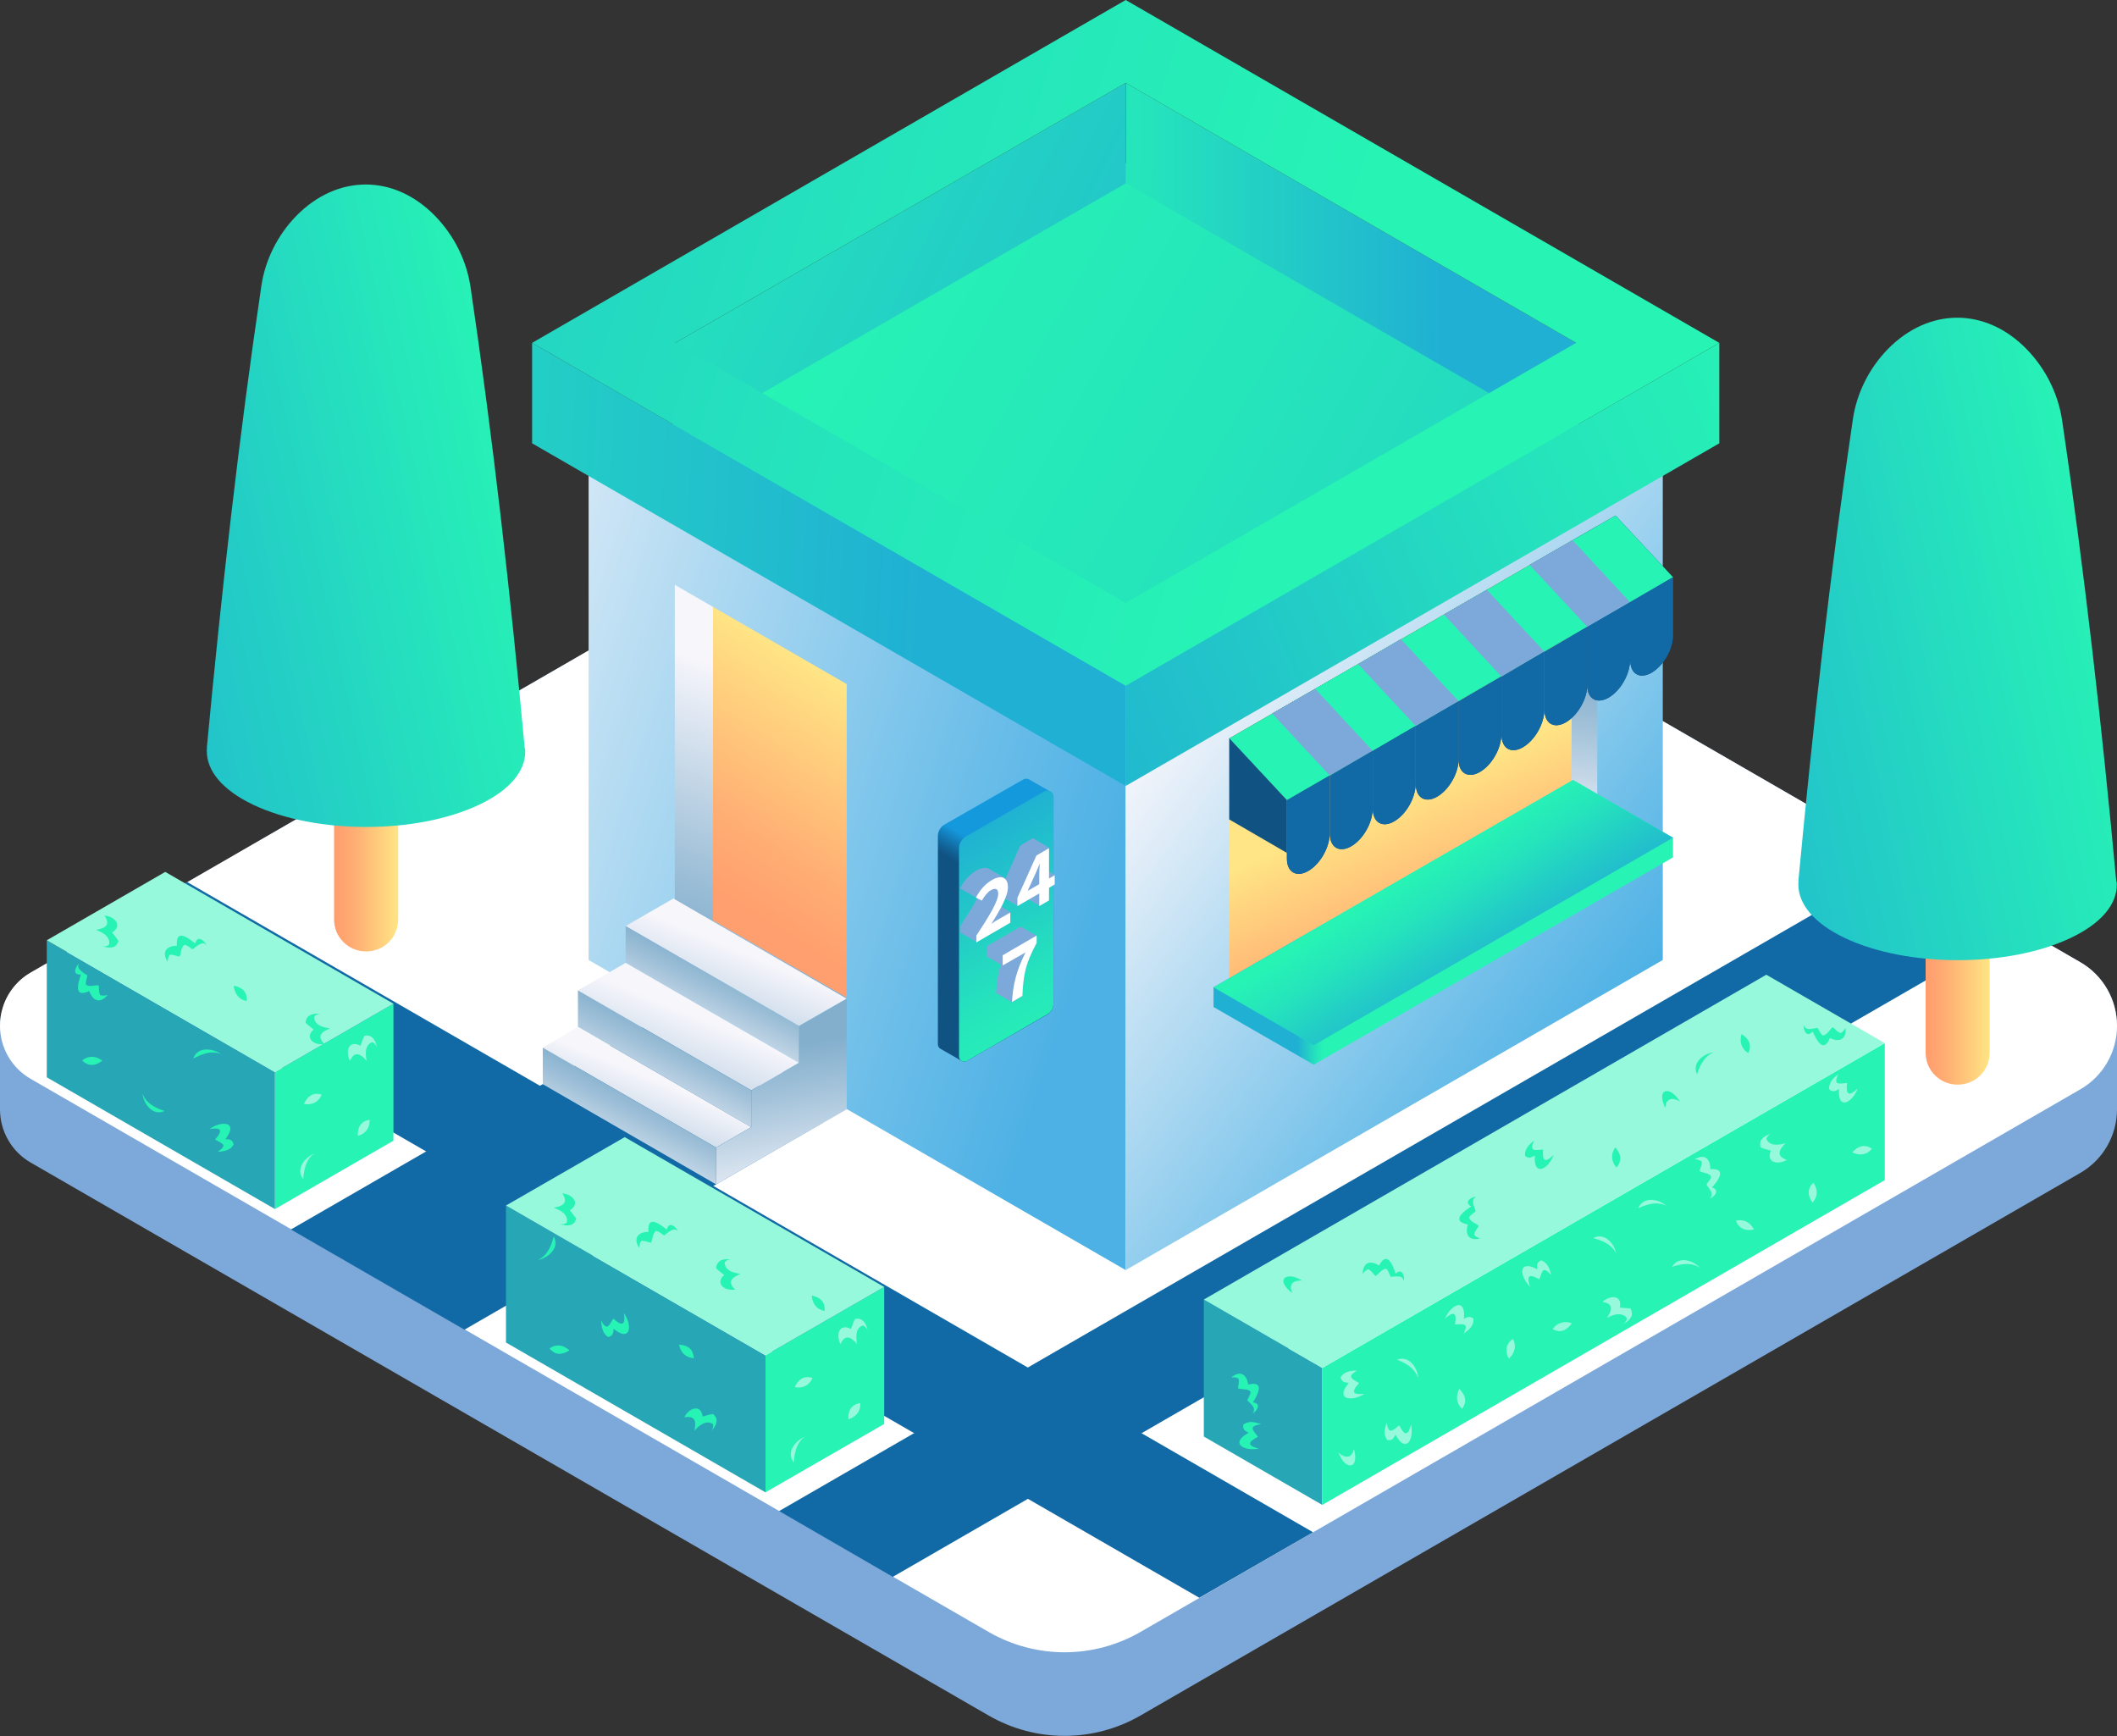 <svg width="200" height="164" viewBox="0 0 200 164" fill="none" xmlns="http://www.w3.org/2000/svg">
<rect x="0" y="0" width="200" height="164" fill="#333333" stroke="none"/>
<g clip-path="url(#clip0_1876_6850)">
<path d="M93.405 162.068C97.847 164.626 103.297 164.626 107.739 162.068L196.523 110.812C198.677 109.579 200 107.268 200 104.801V96.905C200 94.415 198.677 92.127 196.523 90.893L108.255 39.928C106.348 38.829 104.24 38.156 102.109 37.955C98.946 37.641 95.716 38.291 92.889 39.928L2.916 91.88C1.638 92.62 0.718 93.787 0.292 95.155C0.09 95.716 0 96.299 0 96.905V104.801C0 106.864 1.099 108.793 2.894 109.825L93.405 162.068Z" fill="#7DA9DA"/>
<path d="M196.523 90.893C198.677 92.127 200 94.437 200 96.905C200 99.395 198.677 101.683 196.523 102.916L107.739 154.173C103.297 156.73 97.847 156.73 93.405 154.173L2.916 101.929C1.099 100.897 0 98.968 0 96.905C0 96.299 0.09 95.716 0.269 95.155C0.695 93.787 1.638 92.598 2.894 91.88L92.889 39.928C97.645 37.192 103.499 37.192 108.255 39.928L196.523 90.893Z" fill="white"/>
<path d="M77.748 106.057L43.876 125.617L27.479 116.151L61.373 96.591L77.748 106.057Z" fill="#1169A6"/>
<path d="M55.607 44.706L106.348 74.002V119.986L55.607 90.691V44.706Z" fill="url(#paint0_linear_1876_6850)"/>
<path d="M106.348 74.002L157.088 44.706V90.691L106.348 119.986V74.002Z" fill="url(#paint1_linear_1876_6850)"/>
<path d="M55.608 44.706L106.349 15.41L157.089 44.706L106.349 74.001L55.608 44.706Z" fill="url(#paint2_linear_1876_6850)"/>
<path d="M148.901 32.392L106.349 7.829V17.318L148.901 41.88V32.392Z" fill="url(#paint3_linear_1876_6850)"/>
<path d="M106.349 7.829L63.796 32.392V41.88L106.349 17.318V7.829Z" fill="url(#paint4_linear_1876_6850)"/>
<path d="M50.27 32.392L106.348 64.76V74.249L50.27 41.88V32.392Z" fill="url(#paint5_linear_1876_6850)"/>
<path d="M106.349 64.76L162.428 32.392V41.88L106.349 74.249V64.76Z" fill="url(#paint6_linear_1876_6850)"/>
<path d="M106.348 0L50.27 32.391L106.348 64.782L162.427 32.391L106.348 0ZM63.796 32.391L106.348 7.829L148.901 32.391L106.348 56.954L63.796 32.391Z" fill="url(#paint7_linear_1876_6850)"/>
<path d="M150.897 49.663V76.02L148.475 74.607V51.076L150.897 49.663Z" fill="url(#paint8_linear_1876_6850)"/>
<path d="M150.897 76.021L116.128 96.074V93.27L148.474 74.607L150.897 76.021Z" fill="url(#paint9_linear_1876_6850)"/>
<path d="M148.474 51.077V74.608L116.128 93.271V69.74L148.474 51.077Z" fill="url(#paint10_linear_1876_6850)"/>
<path d="M79.991 94.235V95.11L63.751 85.734V55.249L67.362 57.335V86.945L79.991 94.235Z" fill="url(#paint11_linear_1876_6850)"/>
<path d="M79.991 64.625V94.235L67.362 86.945V57.335L79.991 64.625Z" fill="url(#paint12_linear_1876_6850)"/>
<path d="M114.647 95.132L124.114 100.583L158.053 81V79.138L148.609 73.688L114.647 93.27V95.132Z" fill="url(#paint13_linear_1876_6850)"/>
<path d="M158.053 79.138L124.114 98.744L114.647 93.27L148.609 73.688L158.053 79.138Z" fill="url(#paint14_linear_1876_6850)"/>
<path d="M89.255 77.882C88.851 78.107 88.605 78.533 88.605 79.004V98.654C88.605 98.833 88.694 98.99 88.851 99.08L90.848 100.224C91.005 100.314 91.184 100.314 91.341 100.224L98.923 95.85C99.08 95.76 99.192 95.648 99.304 95.513C99.439 95.312 99.529 95.065 99.529 94.818V75.28C99.529 75.078 99.416 74.876 99.237 74.787L97.241 73.643C97.061 73.531 96.837 73.531 96.657 73.643L89.255 77.882Z" fill="url(#paint15_linear_1876_6850)"/>
<path d="M91.342 100.225C91.185 100.314 91.005 100.314 90.848 100.225C90.691 100.135 90.602 99.978 90.602 99.799V80.148C90.602 79.677 90.848 79.273 91.252 79.027L98.654 74.765C98.834 74.653 99.058 74.653 99.238 74.765C99.417 74.877 99.529 75.056 99.529 75.258V94.796C99.529 95.222 99.305 95.626 98.924 95.828L91.342 100.225Z" fill="url(#paint16_linear_1876_6850)"/>
<path d="M189.345 88.336L84.342 148.968L73.598 142.755L178.6 82.144L189.345 88.336Z" fill="#1169A6"/>
<path d="M124.047 144.751L113.302 150.942L6.909 89.524L17.654 83.311L124.047 144.751Z" fill="#1169A6"/>
<path d="M79.991 94.347L75.483 96.927L59.107 87.483L63.616 84.881L79.991 94.347Z" fill="url(#paint17_linear_1876_6850)"/>
<path d="M75.483 96.927V100.404L59.107 90.96V87.483L75.483 96.927Z" fill="url(#paint18_linear_1876_6850)"/>
<path d="M75.482 100.404L70.974 103.006L54.599 93.562L59.107 90.96L75.482 100.404Z" fill="url(#paint19_linear_1876_6850)"/>
<path d="M70.974 103.005V106.482L54.599 97.016V93.561L70.974 103.005Z" fill="url(#paint20_linear_1876_6850)"/>
<path d="M70.973 106.483L67.653 108.412L51.278 98.968L54.598 97.017L70.973 106.483Z" fill="url(#paint21_linear_1876_6850)"/>
<path d="M67.653 108.411V111.888L51.278 102.422V98.968L67.653 108.411Z" fill="url(#paint22_linear_1876_6850)"/>
<path d="M79.991 94.347V104.8L67.653 111.888V108.411L70.973 106.482V103.005L75.482 100.403V96.926L79.991 94.347Z" fill="url(#paint23_linear_1876_6850)"/>
<path d="M113.729 122.769L124.922 129.229V142.172L113.729 135.712V122.769Z" fill="#27A7B5"/>
<path d="M119.157 134.545C118.753 134.411 118.327 134.276 117.923 134.366C117.766 134.411 117.587 134.478 117.452 134.59C117.452 134.702 117.452 134.77 117.452 134.859C117.497 135.106 117.677 135.218 117.968 135.353C117.273 135.734 117.049 136.071 117.093 136.34C117.183 136.789 118.058 137.013 118.91 136.856H118.933C118.417 136.721 118.148 136.587 118.103 136.407C118.058 136.228 118.327 136.003 118.843 135.734C118.641 135.443 118.394 135.196 118.35 134.994C118.305 134.837 118.417 134.702 118.798 134.613C118.955 134.568 119.045 134.568 119.157 134.545Z" fill="#27F3B5"/>
<path d="M118.327 133.559C118.641 133.357 118.956 132.931 118.799 132.684C118.731 132.594 118.597 132.504 118.372 132.482C118.619 132.078 119.09 131.271 118.866 130.912C118.754 130.732 118.484 130.665 117.924 130.799C117.879 130.53 117.812 130.306 117.699 130.127C117.453 129.745 117.049 129.633 116.533 129.97C116.466 130.014 116.398 130.059 116.331 130.127C116.578 130.104 116.78 130.104 117.004 130.239C117.094 130.598 116.982 130.822 116.959 131.158C117.363 131.293 117.834 131.158 118.148 131.472C118.126 131.809 117.946 131.988 117.834 132.28C117.991 132.459 118.238 132.661 118.395 132.886C118.484 133.088 118.529 133.312 118.327 133.559Z" fill="#27F3B5"/>
<path d="M124.922 142.171V129.228L178.062 98.542V111.485L124.922 142.171Z" fill="#27F3B5"/>
<path d="M173.688 101.458C173.351 101.705 173.015 102.019 172.88 102.4C172.813 102.557 172.791 102.737 172.813 102.916C172.903 102.983 172.97 103.028 173.037 103.051C173.262 103.14 173.464 103.051 173.733 102.871C173.688 103.656 173.845 104.038 174.092 104.127C174.518 104.284 175.191 103.679 175.482 102.871V102.849C175.101 103.208 174.832 103.365 174.653 103.297C174.473 103.23 174.428 102.894 174.495 102.31C174.159 102.333 173.8 102.4 173.621 102.333C173.464 102.266 173.419 102.109 173.553 101.75C173.576 101.637 173.621 101.548 173.688 101.458Z" fill="#97F9DB"/>
<path d="M133.985 130.193C133.962 129.924 133.895 129.61 133.76 129.341C133.446 128.668 132.818 128.152 131.988 128.444C132.751 128.758 133.514 129.161 133.873 129.947C133.917 130.036 133.94 130.104 133.985 130.193Z" fill="#97F9DB"/>
<path d="M131.023 134.343C130.888 134.747 130.754 135.173 130.844 135.577C130.888 135.734 130.956 135.913 131.068 136.048C131.18 136.048 131.247 136.048 131.337 136.048C131.584 136.003 131.696 135.823 131.83 135.532C132.212 136.227 132.548 136.451 132.817 136.407C133.266 136.317 133.49 135.442 133.311 134.59V134.567C133.176 135.083 133.042 135.352 132.862 135.397C132.683 135.442 132.459 135.173 132.189 134.657C131.92 134.859 131.651 135.105 131.449 135.15C131.292 135.195 131.158 135.083 131.068 134.702C131.045 134.567 131.045 134.477 131.023 134.343Z" fill="#97F9DB"/>
<path d="M157.403 113.885C157.179 113.705 156.909 113.548 156.64 113.459C155.922 113.234 155.115 113.324 154.778 114.132C155.541 113.795 156.349 113.526 157.156 113.795C157.223 113.818 157.313 113.863 157.403 113.885Z" fill="#97F9DB"/>
<path d="M152.692 118.439C152.648 118.17 152.535 117.878 152.378 117.632C151.975 117.003 151.302 116.555 150.517 116.959C151.324 117.183 152.109 117.497 152.58 118.215C152.603 118.282 152.648 118.349 152.692 118.439Z" fill="#97F9DB"/>
<path d="M163.998 115.321C164.088 115.546 164.2 115.725 164.335 115.86C164.671 116.196 165.142 116.263 165.703 116.151C165.613 115.972 165.501 115.837 165.389 115.703C165.052 115.344 164.559 115.187 163.998 115.321Z" fill="#97F9DB"/>
<path d="M128.22 129.475C127.793 129.475 127.345 129.519 127.008 129.744C126.874 129.834 126.739 129.968 126.649 130.125C126.672 130.215 126.717 130.305 126.762 130.372C126.896 130.574 127.098 130.619 127.435 130.641C126.919 131.247 126.829 131.65 126.986 131.875C127.233 132.256 128.13 132.166 128.87 131.695C128.87 131.695 128.893 131.695 128.893 131.673C128.354 131.74 128.063 131.695 127.95 131.561C127.838 131.404 127.995 131.09 128.399 130.663C128.107 130.484 127.793 130.327 127.681 130.148C127.592 130.013 127.636 129.856 127.973 129.632C128.04 129.564 128.13 129.519 128.22 129.475Z" fill="#97F9DB"/>
<path d="M146.546 120.457C146.456 120.053 146.322 119.627 146.03 119.336C145.918 119.223 145.761 119.111 145.582 119.066C145.492 119.111 145.425 119.156 145.357 119.223C145.178 119.403 145.178 119.605 145.245 119.919C144.55 119.537 144.146 119.537 143.944 119.739C143.63 120.053 143.899 120.906 144.527 121.534C144.527 121.534 144.527 121.534 144.55 121.556C144.37 121.04 144.348 120.749 144.46 120.614C144.595 120.48 144.931 120.569 145.425 120.861C145.559 120.547 145.626 120.188 145.761 120.053C145.873 119.941 146.053 119.941 146.322 120.233C146.412 120.3 146.479 120.367 146.546 120.457Z" fill="#97F9DB"/>
<path d="M176.851 108.524C176.649 108.39 176.447 108.3 176.268 108.277C175.797 108.21 175.393 108.434 174.989 108.861C175.169 108.95 175.326 108.995 175.505 109.04C176.021 109.13 176.492 108.95 176.851 108.524Z" fill="#97F9DB"/>
<path d="M138.134 133.086C138.268 132.885 138.358 132.683 138.403 132.503C138.493 132.032 138.268 131.628 137.865 131.202C137.775 131.382 137.708 131.539 137.685 131.718C137.573 132.212 137.708 132.705 138.134 133.086Z" fill="#97F9DB"/>
<path d="M167.318 107.11C167.094 107.2 166.982 107.357 166.869 107.581C167.049 108.008 167.43 108.142 167.834 108.142C168.126 108.142 168.417 108.075 168.686 108.008C168.35 108.322 168.126 108.636 168.126 108.927C168.126 109.174 168.305 109.398 168.798 109.578C168.529 109.735 168.215 109.825 167.946 109.825C167.52 109.825 167.183 109.623 167.183 109.196C167.183 109.062 167.228 108.882 167.296 108.703C166.982 108.591 166.645 108.546 166.331 108.389C166.286 108.277 166.286 108.165 166.286 108.075C166.286 107.559 166.78 107.267 167.318 107.11Z" fill="#97F9DB"/>
<path d="M146.681 125.572C146.905 125.684 147.107 125.729 147.286 125.752C147.757 125.774 148.139 125.505 148.498 125.012C148.318 124.944 148.139 124.899 147.959 124.899C147.466 124.899 146.995 125.101 146.681 125.572Z" fill="#97F9DB"/>
<path d="M138.268 125.998C138.605 125.751 138.964 125.482 139.121 125.101C139.188 124.944 139.21 124.764 139.21 124.585C139.143 124.517 139.053 124.473 138.986 124.45C138.762 124.36 138.56 124.428 138.291 124.607C138.38 123.822 138.223 123.441 137.977 123.329C137.55 123.149 136.877 123.732 136.519 124.54V124.562C136.922 124.203 137.192 124.069 137.349 124.136C137.528 124.203 137.55 124.54 137.461 125.123C137.797 125.123 138.156 125.056 138.336 125.145C138.493 125.213 138.537 125.37 138.38 125.729C138.38 125.796 138.336 125.886 138.268 125.998Z" fill="#97F9DB"/>
<path d="M126.425 137.214C126.515 137.394 126.627 137.618 126.739 137.82C126.986 138.224 127.434 138.583 127.771 138.381C128.152 138.157 128.04 137.237 127.905 136.9C127.838 137.237 127.703 137.439 127.524 137.551C127.232 137.708 126.829 137.573 126.425 137.214Z" fill="#97F9DB"/>
<path d="M160.611 119.763C160.409 119.561 160.162 119.381 159.893 119.247C159.22 118.933 158.412 118.933 157.964 119.673C158.771 119.426 159.601 119.247 160.364 119.628C160.454 119.673 160.543 119.718 160.611 119.763Z" fill="#97F9DB"/>
<path d="M142.934 126.491C142.732 126.626 142.575 126.783 142.485 126.94C142.239 127.344 142.284 127.815 142.53 128.353C142.687 128.218 142.799 128.084 142.889 127.949C143.158 127.501 143.203 126.985 142.934 126.491Z" fill="#97F9DB"/>
<path d="M153.366 125.079C153.567 124.944 153.657 124.765 153.702 124.541C153.433 124.159 153.029 124.114 152.625 124.182C152.356 124.249 152.065 124.361 151.818 124.496C152.065 124.114 152.244 123.755 152.177 123.486C152.132 123.24 151.885 123.06 151.392 122.993C151.616 122.768 151.908 122.634 152.177 122.567C152.58 122.477 152.962 122.611 153.052 123.015C153.074 123.15 153.074 123.329 153.029 123.531C153.366 123.576 153.702 123.554 154.039 123.621C154.106 123.733 154.128 123.823 154.151 123.913C154.285 124.406 153.882 124.787 153.366 125.079Z" fill="#97F9DB"/>
<path d="M171.311 111.731C171.131 111.911 171.019 112.068 170.952 112.247C170.772 112.696 170.907 113.145 171.243 113.616C171.356 113.459 171.468 113.302 171.535 113.145C171.715 112.696 171.647 112.18 171.311 111.731Z" fill="#97F9DB"/>
<path d="M161.508 113.235C161.867 113.1 162.226 112.741 162.114 112.45C162.069 112.338 161.957 112.248 161.732 112.181C162.046 111.822 162.652 111.126 162.473 110.723C162.383 110.521 162.136 110.408 161.575 110.453C161.575 110.184 161.553 109.937 161.463 109.758C161.284 109.332 160.902 109.152 160.342 109.399C160.274 109.421 160.184 109.466 160.117 109.511C160.364 109.534 160.566 109.579 160.768 109.736C160.79 110.094 160.633 110.319 160.566 110.633C160.947 110.835 161.418 110.79 161.665 111.149C161.598 111.485 161.373 111.62 161.216 111.911C161.351 112.113 161.553 112.36 161.665 112.607C161.732 112.809 161.732 113.033 161.508 113.235Z" fill="#97F9DB"/>
<path d="M178.062 98.542L124.922 129.229L113.729 122.768L166.869 92.082L178.062 98.542Z" fill="#97F9DB"/>
<path d="M139.48 113.033C139.099 113.078 138.65 113.325 138.673 113.616C138.695 113.729 138.785 113.863 138.987 113.975C138.583 114.245 137.82 114.76 137.865 115.187C137.888 115.389 138.112 115.568 138.673 115.68C138.583 115.949 138.561 116.174 138.583 116.398C138.628 116.847 138.964 117.116 139.57 117.048C139.66 117.048 139.727 117.026 139.817 117.004C139.592 116.914 139.391 116.824 139.256 116.622C139.346 116.263 139.548 116.106 139.705 115.815C139.391 115.523 138.919 115.433 138.785 115.03C138.942 114.738 139.189 114.648 139.413 114.424C139.346 114.2 139.211 113.908 139.166 113.639C139.144 113.392 139.211 113.168 139.48 113.033Z" fill="#27F3B5"/>
<path d="M144.954 107.739C144.617 107.986 144.281 108.3 144.146 108.681C144.079 108.838 144.056 109.018 144.079 109.197C144.168 109.265 144.236 109.309 144.303 109.332C144.527 109.422 144.729 109.332 144.998 109.152C144.954 109.938 145.111 110.319 145.38 110.409C145.806 110.566 146.456 109.96 146.771 109.13V109.108C146.389 109.489 146.12 109.624 145.963 109.579C145.784 109.511 145.739 109.175 145.784 108.592C145.447 108.614 145.088 108.681 144.909 108.614C144.752 108.547 144.684 108.39 144.819 108.031C144.864 107.919 144.886 107.829 144.954 107.739Z" fill="#27F3B5"/>
<path d="M165.164 99.485C165.276 99.261 165.321 99.059 165.321 98.857C165.321 98.386 165.03 98.004 164.536 97.69C164.469 97.87 164.446 98.049 164.446 98.229C164.446 98.745 164.693 99.193 165.164 99.485Z" fill="#27F3B5"/>
<path d="M152.714 110.296C152.871 110.117 152.984 109.915 153.028 109.736C153.163 109.287 152.983 108.838 152.602 108.39C152.49 108.547 152.423 108.704 152.355 108.883C152.221 109.377 152.333 109.87 152.714 110.296Z" fill="#27F3B5"/>
<path d="M132.638 121.041C132.683 120.66 132.571 120.166 132.28 120.122C132.167 120.099 132.01 120.166 131.853 120.323C131.696 119.875 131.405 119 130.979 118.933C130.777 118.91 130.53 119.067 130.283 119.561C130.059 119.404 129.835 119.314 129.633 119.292C129.184 119.224 128.848 119.471 128.758 120.077C128.735 120.166 128.735 120.234 128.735 120.346C128.892 120.144 129.027 119.987 129.274 119.897C129.588 120.077 129.7 120.301 129.947 120.548C130.306 120.323 130.507 119.897 130.956 119.852C131.203 120.077 131.225 120.346 131.382 120.615C131.629 120.615 131.943 120.548 132.19 120.593C132.392 120.615 132.571 120.727 132.638 121.041Z" fill="#27F3B5"/>
<path d="M170.391 96.815C170.368 97.197 170.548 97.69 170.839 97.69C170.951 97.69 171.086 97.623 171.243 97.444C171.445 97.87 171.826 98.722 172.252 98.745C172.454 98.745 172.679 98.565 172.88 98.049C173.127 98.184 173.352 98.251 173.553 98.251C174.002 98.273 174.339 98.004 174.361 97.376C174.361 97.287 174.361 97.197 174.361 97.107C174.226 97.331 174.114 97.488 173.89 97.6C173.553 97.466 173.419 97.242 173.15 97.04C172.813 97.287 172.656 97.758 172.208 97.825C171.938 97.623 171.893 97.376 171.714 97.107C171.467 97.129 171.176 97.219 170.906 97.219C170.682 97.197 170.48 97.107 170.391 96.815Z" fill="#27F3B5"/>
<path d="M161.934 99.395C161.665 99.44 161.373 99.53 161.104 99.665C160.454 100.024 159.96 100.674 160.319 101.482C160.588 100.697 160.947 99.911 161.687 99.508C161.755 99.463 161.844 99.418 161.934 99.395Z" fill="#27F3B5"/>
<path d="M123.038 120.974C122.858 120.884 122.634 120.772 122.41 120.682C121.961 120.525 121.4 120.525 121.266 120.884C121.109 121.31 121.782 121.961 122.096 122.14C121.939 121.826 121.916 121.579 121.983 121.4C122.096 121.086 122.499 120.951 123.038 120.974Z" fill="#27F3B5"/>
<path d="M158.726 104.061C158.591 103.904 158.457 103.702 158.3 103.523C157.963 103.164 157.47 102.917 157.178 103.186C156.842 103.478 157.156 104.375 157.335 104.667C157.335 104.33 157.425 104.106 157.582 103.971C157.829 103.725 158.255 103.792 158.726 104.061Z" fill="#27F3B5"/>
<path d="M83.535 121.579L72.319 128.039V140.982L83.535 134.522V121.579Z" fill="#27F3B5"/>
<path d="M81.964 125.684C81.874 125.459 81.74 125.325 81.538 125.213C81.089 125.347 80.932 125.728 80.91 126.132C80.887 126.424 80.932 126.715 80.977 126.985C80.686 126.626 80.394 126.379 80.102 126.357C79.856 126.334 79.609 126.514 79.407 126.985C79.25 126.715 79.205 126.401 79.205 126.11C79.228 125.684 79.474 125.347 79.9 125.392C80.035 125.392 80.192 125.459 80.394 125.549C80.528 125.235 80.596 124.921 80.775 124.607C80.887 124.584 81 124.562 81.089 124.584C81.605 124.629 81.852 125.123 81.964 125.684Z" fill="#97F9DB"/>
<path d="M76.76 130.17C76.514 130.103 76.312 130.081 76.132 130.103C75.661 130.17 75.347 130.507 75.078 131.045C75.258 131.068 75.46 131.09 75.617 131.068C76.132 131 76.536 130.709 76.76 130.17Z" fill="#97F9DB"/>
<path d="M81.269 132.548C81.023 132.593 80.821 132.66 80.664 132.772C80.26 133.041 80.125 133.49 80.148 134.073C80.327 134.028 80.507 133.939 80.641 133.849C81.068 133.58 81.314 133.109 81.269 132.548Z" fill="#97F9DB"/>
<path d="M76.043 135.733C75.773 135.846 75.527 136.003 75.302 136.204C74.764 136.72 74.45 137.461 74.988 138.156C75.056 137.326 75.213 136.474 75.818 135.89C75.908 135.846 75.975 135.801 76.043 135.733Z" fill="#97F9DB"/>
<path d="M72.32 140.982V128.039L47.802 113.885V126.828L72.32 140.982Z" fill="#27A7B5"/>
<path d="M50.852 119.022C51.122 118.977 51.413 118.842 51.66 118.685C52.288 118.281 52.737 117.586 52.311 116.823C52.086 117.631 51.795 118.438 51.077 118.887C51.01 118.932 50.92 118.977 50.852 119.022Z" fill="#27F3B5"/>
<path d="M65.545 128.308C65.523 128.061 65.478 127.859 65.388 127.68C65.164 127.254 64.737 127.074 64.154 127.029C64.199 127.209 64.244 127.388 64.334 127.545C64.558 127.994 64.984 128.263 65.545 128.308Z" fill="#27F3B5"/>
<path d="M67.228 135.172C67.363 134.97 67.385 134.768 67.363 134.544C66.981 134.275 66.6 134.365 66.241 134.589C65.994 134.746 65.792 134.948 65.591 135.172C65.703 134.723 65.725 134.342 65.568 134.095C65.433 133.894 65.142 133.804 64.648 133.894C64.783 133.602 64.985 133.378 65.232 133.221C65.591 132.996 65.994 132.974 66.219 133.333C66.286 133.445 66.353 133.602 66.376 133.826C66.712 133.736 67.004 133.624 67.363 133.579C67.452 133.647 67.52 133.736 67.587 133.826C67.856 134.23 67.609 134.723 67.228 135.172Z" fill="#27F3B5"/>
<path d="M51.907 127.388C52.064 127.568 52.244 127.702 52.401 127.792C52.827 127.994 53.298 127.882 53.791 127.568C53.657 127.433 53.5 127.343 53.343 127.254C52.894 127.029 52.378 127.052 51.907 127.388Z" fill="#27F3B5"/>
<path d="M56.797 124.741C56.819 125.168 56.864 125.616 57.089 125.953C57.178 126.087 57.313 126.222 57.47 126.312C57.56 126.289 57.649 126.244 57.717 126.199C57.919 126.065 57.963 125.84 57.963 125.526C58.569 126.02 58.973 126.11 59.197 125.953C59.578 125.706 59.466 124.809 58.973 124.091C58.973 124.091 58.973 124.068 58.95 124.068C59.018 124.607 58.995 124.898 58.838 125.01C58.681 125.123 58.367 124.966 57.941 124.562C57.761 124.853 57.604 125.168 57.447 125.28C57.313 125.369 57.156 125.325 56.931 125.01C56.909 124.921 56.864 124.831 56.797 124.741Z" fill="#27F3B5"/>
<path d="M47.802 113.885L72.32 128.039L83.535 121.579L59.018 107.425L47.802 113.885Z" fill="#97F9DB"/>
<path d="M77.905 123.845C77.927 123.598 77.882 123.396 77.837 123.217C77.68 122.768 77.277 122.521 76.693 122.387C76.693 122.589 76.738 122.768 76.805 122.925C76.963 123.396 77.321 123.733 77.905 123.845Z" fill="#27F3B5"/>
<path d="M64.064 116.33C63.907 115.994 63.526 115.635 63.257 115.747C63.145 115.792 63.055 115.927 62.988 116.151C62.606 115.859 61.889 115.276 61.507 115.456C61.328 115.545 61.216 115.814 61.261 116.375C60.991 116.375 60.745 116.42 60.565 116.51C60.161 116.689 59.982 117.093 60.251 117.654C60.296 117.721 60.318 117.811 60.386 117.878C60.408 117.631 60.431 117.429 60.587 117.228C60.946 117.205 61.171 117.34 61.507 117.407C61.687 117.026 61.619 116.555 61.978 116.285C62.315 116.353 62.472 116.555 62.741 116.712C62.943 116.577 63.167 116.353 63.414 116.241C63.638 116.106 63.862 116.106 64.064 116.33Z" fill="#27F3B5"/>
<path d="M52.916 115.635C53.141 115.68 53.342 115.635 53.544 115.5C53.656 115.052 53.41 114.715 53.073 114.468C52.849 114.311 52.557 114.177 52.31 114.087C52.759 114.02 53.141 113.885 53.297 113.661C53.432 113.459 53.41 113.167 53.118 112.741C53.432 112.764 53.724 112.853 53.948 113.033C54.285 113.28 54.464 113.638 54.217 113.997C54.127 114.11 54.015 114.222 53.836 114.334C54.038 114.603 54.262 114.85 54.442 115.141C54.397 115.254 54.352 115.343 54.307 115.433C54.015 115.859 53.455 115.814 52.916 115.635Z" fill="#27F3B5"/>
<path d="M69.044 118.977C68.797 118.977 68.618 119.067 68.461 119.246C68.461 119.717 68.752 119.986 69.134 120.143C69.403 120.255 69.695 120.3 69.964 120.345C69.538 120.525 69.201 120.704 69.089 120.973C68.999 121.198 69.089 121.489 69.448 121.826C69.134 121.87 68.82 121.848 68.573 121.736C68.192 121.579 67.945 121.242 68.102 120.861C68.147 120.726 68.259 120.592 68.416 120.457C68.169 120.233 67.878 120.053 67.653 119.807C67.653 119.695 67.698 119.582 67.721 119.493C67.922 118.977 68.483 118.91 69.044 118.977Z" fill="#27F3B5"/>
<path d="M37.169 94.818L25.976 101.279V114.222L37.169 107.761V94.818Z" fill="#27F3B5"/>
<path d="M35.62 98.923C35.531 98.699 35.396 98.564 35.194 98.452C34.746 98.586 34.589 98.968 34.566 99.371C34.544 99.663 34.589 99.955 34.633 100.224C34.342 99.865 34.05 99.618 33.759 99.596C33.512 99.573 33.265 99.753 33.063 100.224C32.906 99.955 32.861 99.641 32.861 99.349C32.884 98.923 33.13 98.586 33.557 98.631C33.691 98.631 33.848 98.699 34.05 98.788C34.185 98.474 34.252 98.16 34.431 97.846C34.544 97.824 34.656 97.801 34.746 97.824C35.239 97.869 35.486 98.362 35.62 98.923Z" fill="#97F9DB"/>
<path d="M30.394 103.41C30.148 103.342 29.946 103.32 29.766 103.342C29.295 103.41 28.981 103.746 28.712 104.284C28.891 104.307 29.093 104.329 29.25 104.307C29.766 104.24 30.17 103.948 30.394 103.41Z" fill="#97F9DB"/>
<path d="M34.926 105.787C34.679 105.832 34.477 105.899 34.32 106.011C33.916 106.281 33.782 106.729 33.804 107.312C33.984 107.268 34.163 107.178 34.298 107.088C34.724 106.797 34.948 106.348 34.926 105.787Z" fill="#97F9DB"/>
<path d="M29.699 108.973C29.43 109.085 29.183 109.242 28.959 109.444C28.42 109.96 28.106 110.7 28.645 111.395C28.712 110.565 28.869 109.713 29.475 109.13C29.564 109.085 29.632 109.04 29.699 108.973Z" fill="#97F9DB"/>
<path d="M25.976 114.222V101.279L4.419 88.829V101.772L25.976 114.222Z" fill="#27A7B5"/>
<path d="M7.47 91.005C7.201 91.274 6.977 91.745 7.178 91.947C7.268 92.037 7.403 92.082 7.649 92.059C7.492 92.508 7.201 93.383 7.492 93.697C7.627 93.854 7.919 93.854 8.435 93.629C8.524 93.899 8.659 94.1 8.793 94.257C9.108 94.594 9.534 94.616 9.982 94.19C10.05 94.123 10.095 94.078 10.162 93.988C9.915 94.056 9.713 94.1 9.466 94.011C9.309 93.674 9.377 93.427 9.332 93.091C8.906 93.046 8.479 93.27 8.121 93.024C8.076 92.687 8.21 92.485 8.255 92.149C8.053 92.014 7.784 91.857 7.605 91.678C7.403 91.476 7.313 91.274 7.47 91.005Z" fill="#27F3B5"/>
<path d="M13.459 103.342C13.504 103.611 13.594 103.903 13.728 104.172C14.087 104.822 14.738 105.316 15.545 104.957C14.76 104.688 13.975 104.329 13.571 103.566C13.549 103.499 13.504 103.432 13.459 103.342Z" fill="#27F3B5"/>
<path d="M20.548 108.815C20.974 108.793 21.423 108.725 21.737 108.501C21.871 108.411 21.983 108.277 22.073 108.097C22.051 108.008 22.006 107.918 21.961 107.851C21.826 107.649 21.602 107.604 21.288 107.626C21.759 106.998 21.849 106.594 21.692 106.37C21.423 106.011 20.548 106.123 19.83 106.639C19.83 106.639 19.808 106.639 19.808 106.662C20.346 106.572 20.638 106.594 20.75 106.729C20.862 106.886 20.727 107.2 20.323 107.649C20.615 107.828 20.952 107.963 21.064 108.12C21.154 108.254 21.109 108.411 20.795 108.636C20.727 108.703 20.66 108.748 20.548 108.815Z" fill="#27F3B5"/>
<path d="M7.762 100.18C7.941 100.359 8.121 100.471 8.3 100.538C8.749 100.695 9.197 100.561 9.668 100.202C9.511 100.09 9.354 100 9.197 99.933C8.704 99.753 8.21 99.821 7.762 100.18Z" fill="#27F3B5"/>
<path d="M20.884 99.574C20.66 99.417 20.368 99.283 20.077 99.215C19.359 99.036 18.551 99.17 18.26 100C19 99.619 19.785 99.283 20.615 99.484C20.727 99.529 20.817 99.552 20.884 99.574Z" fill="#27F3B5"/>
<path d="M4.419 88.829L25.976 101.279L37.169 94.819L15.612 82.369L4.419 88.829Z" fill="#97F9DB"/>
<path d="M23.307 94.571C23.329 94.325 23.285 94.123 23.24 93.943C23.083 93.495 22.679 93.248 22.096 93.113C22.096 93.315 22.141 93.495 22.208 93.652C22.387 94.123 22.746 94.459 23.307 94.571Z" fill="#27F3B5"/>
<path d="M19.516 89.3C19.359 88.964 18.977 88.605 18.708 88.717C18.596 88.762 18.506 88.896 18.439 89.121C18.058 88.829 17.34 88.246 16.958 88.425C16.779 88.515 16.667 88.784 16.712 89.345C16.442 89.345 16.196 89.39 16.016 89.48C15.613 89.659 15.433 90.063 15.702 90.624C15.747 90.691 15.77 90.781 15.837 90.848C15.859 90.601 15.882 90.399 16.039 90.197C16.398 90.175 16.622 90.309 16.958 90.377C17.138 89.995 17.07 89.524 17.429 89.255C17.766 89.323 17.923 89.524 18.192 89.681C18.394 89.547 18.618 89.323 18.865 89.21C19.089 89.076 19.314 89.053 19.516 89.3Z" fill="#27F3B5"/>
<path d="M9.668 89.39C9.892 89.435 10.094 89.39 10.296 89.255C10.408 88.807 10.162 88.47 9.825 88.223C9.601 88.066 9.309 87.932 9.062 87.842C9.511 87.775 9.892 87.64 10.05 87.416C10.184 87.214 10.162 86.922 9.87 86.496C10.184 86.519 10.476 86.608 10.7 86.788C11.037 87.034 11.216 87.393 10.969 87.752C10.88 87.864 10.767 87.977 10.588 88.089C10.79 88.358 11.014 88.605 11.194 88.896C11.149 89.008 11.104 89.098 11.059 89.188C10.79 89.614 10.229 89.569 9.668 89.39Z" fill="#27F3B5"/>
<path d="M30.26 95.782C30.013 95.782 29.834 95.872 29.677 96.052C29.677 96.523 29.968 96.792 30.35 96.949C30.619 97.061 30.91 97.106 31.18 97.151C30.753 97.33 30.417 97.51 30.305 97.779C30.215 98.003 30.305 98.295 30.664 98.631C30.35 98.676 30.036 98.654 29.789 98.541C29.407 98.384 29.161 98.048 29.318 97.667C29.363 97.532 29.475 97.397 29.632 97.263C29.385 97.038 29.093 96.859 28.869 96.612C28.869 96.5 28.914 96.388 28.936 96.298C29.138 95.805 29.699 95.715 30.26 95.782Z" fill="#27F3B5"/>
<path d="M116.128 69.763L121.579 75.595L158.053 54.531L152.624 48.699L116.128 69.763Z" fill="#105383"/>
<path d="M129.676 70.929L133.737 68.573L128.308 62.741L124.248 65.074L129.676 70.929Z" fill="#105383"/>
<path d="M125.617 73.262L129.677 70.929L124.249 65.074L120.188 67.407L125.617 73.262Z" fill="#105383"/>
<path d="M133.737 68.573L137.797 66.24L132.346 60.386L128.309 62.741L133.737 68.573Z" fill="#105383"/>
<path d="M141.835 63.908L145.895 61.553L140.466 55.721L136.406 58.054L141.835 63.908Z" fill="#105383"/>
<path d="M149.955 59.22L153.992 56.887L148.564 51.032L144.504 53.365L149.955 59.22Z" fill="#105383"/>
<path d="M125.617 73.262V78.757C125.617 80.058 124.72 81.629 123.598 82.279C122.476 82.93 121.579 82.391 121.579 81.113V75.595L125.617 73.262Z" fill="#105383"/>
<path d="M129.676 70.929V76.424C129.676 77.725 128.779 79.296 127.658 79.946C126.536 80.597 125.639 80.058 125.639 78.78V73.284L129.676 70.929Z" fill="#105383"/>
<path d="M133.737 68.573V74.069C133.737 75.37 132.84 76.94 131.718 77.591C130.596 78.241 129.699 77.703 129.699 76.424V70.929L133.737 68.573Z" fill="#105383"/>
<path d="M137.796 66.241V71.737C137.796 73.038 136.899 74.608 135.778 75.259C134.656 75.909 133.759 75.371 133.759 74.092V68.597L137.796 66.241Z" fill="#105383"/>
<path d="M141.835 63.908V69.404C141.835 70.705 140.937 72.275 139.816 72.926C138.694 73.576 137.797 73.038 137.797 71.759V66.263L141.835 63.908Z" fill="#105383"/>
<path d="M145.895 61.553V67.071C145.895 68.372 144.998 69.942 143.876 70.593C142.755 71.243 141.857 70.705 141.857 69.426V63.931L145.895 61.553Z" fill="#105383"/>
<path d="M149.955 59.22V64.716C149.955 66.016 149.057 67.587 147.936 68.237C146.814 68.888 145.917 68.349 145.917 67.071V61.575L149.955 59.22Z" fill="#105383"/>
<path d="M153.993 56.887V62.383C153.993 63.684 153.096 65.254 151.974 65.904C150.852 66.555 149.955 66.016 149.955 64.738V59.22L153.993 56.887Z" fill="#105383"/>
<path d="M158.052 54.531V60.027C158.052 61.328 157.155 62.898 156.033 63.549C154.912 64.199 154.015 63.661 154.015 62.382V56.887L158.052 54.531Z" fill="#105383"/>
<path d="M116.128 69.763L121.579 75.595L158.053 54.531L152.624 48.699L116.128 69.763Z" fill="#27F3B5"/>
<path d="M129.676 70.929L133.737 68.573L128.308 62.741L124.248 65.074L129.676 70.929Z" fill="#27F3B5"/>
<path d="M125.617 73.262L129.677 70.929L124.249 65.074L120.188 67.407L125.617 73.262Z" fill="#7DA9DA"/>
<path d="M133.737 68.573L137.797 66.24L132.346 60.386L128.309 62.741L133.737 68.573Z" fill="#7DA9DA"/>
<path d="M141.835 63.908L145.895 61.553L140.466 55.721L136.406 58.054L141.835 63.908Z" fill="#7DA9DA"/>
<path d="M149.955 59.22L153.992 56.887L148.564 51.032L144.504 53.365L149.955 59.22Z" fill="#7DA9DA"/>
<path d="M125.617 73.262V78.757C125.617 80.058 124.72 81.629 123.598 82.279C122.476 82.93 121.579 82.391 121.579 81.113V75.595L125.617 73.262Z" fill="#1169A6"/>
<path d="M129.676 70.929V76.424C129.676 77.725 128.779 79.296 127.658 79.946C126.536 80.597 125.639 80.058 125.639 78.78V73.284L129.676 70.929Z" fill="#1169A6"/>
<path d="M133.737 68.573V74.069C133.737 75.37 132.84 76.94 131.718 77.591C130.596 78.241 129.699 77.703 129.699 76.424V70.929L133.737 68.573Z" fill="#1169A6"/>
<path d="M137.796 66.241V71.737C137.796 73.038 136.899 74.608 135.778 75.259C134.656 75.909 133.759 75.371 133.759 74.092V68.597L137.796 66.241Z" fill="#1169A6"/>
<path d="M141.835 63.908V69.404C141.835 70.705 140.937 72.275 139.816 72.926C138.694 73.576 137.797 73.038 137.797 71.759V66.263L141.835 63.908Z" fill="#1169A6"/>
<path d="M145.895 61.553V67.071C145.895 68.372 144.998 69.942 143.876 70.593C142.755 71.243 141.857 70.705 141.857 69.426V63.931L145.895 61.553Z" fill="#1169A6"/>
<path d="M149.955 59.22V64.716C149.955 66.016 149.057 67.587 147.936 68.237C146.814 68.888 145.917 68.349 145.917 67.071V61.575L149.955 59.22Z" fill="#1169A6"/>
<path d="M153.993 56.887V62.383C153.993 63.684 153.096 65.254 151.974 65.904C150.852 66.555 149.955 66.016 149.955 64.738V59.22L153.993 56.887Z" fill="#1169A6"/>
<path d="M158.052 54.531V60.027C158.052 61.328 157.155 62.898 156.033 63.549C154.912 64.199 154.015 63.661 154.015 62.382V56.887L158.052 54.531Z" fill="#1169A6"/>
<path d="M116.128 69.74V77.412L121.579 80.575V75.595L116.128 69.74Z" fill="#105383"/>
<path d="M96.433 87.528L93.225 89.39V90.355L94.549 91.117C94.279 91.992 94.145 92.822 94.1 93.809L95.603 94.684L96.59 94.101C96.68 92.127 96.837 91.095 97.936 89.098V88.403L96.433 87.528ZM92.216 82.257C91.565 82.638 91.139 83.154 90.69 83.917L92.328 84.859C91.969 85.554 91.408 86.429 90.735 87.461V88.111L92.238 88.986L95.446 87.124V86.16L94.594 85.666C94.728 85.397 94.863 85.128 94.952 84.881L96.119 85.554L97.151 84.948L98.16 85.532L99.08 84.993V83.827L99.618 83.513V82.638L99.08 82.324V80.058L97.577 79.184L96.388 79.879L94.997 83.019C94.952 82.975 94.908 82.952 94.863 82.907L93.36 82.032C93.091 81.943 92.687 81.987 92.216 82.257Z" fill="#7DA9DA"/>
<path d="M92.261 88.358C93.494 86.474 94.302 85.15 94.302 84.433C94.302 83.961 94.055 83.849 93.606 84.096C93.27 84.298 92.978 84.702 92.754 85.083L92.193 84.791C92.642 84.006 93.068 83.513 93.719 83.132C94.616 82.615 95.222 82.885 95.222 83.827C95.222 84.657 94.481 85.98 93.651 87.281C93.898 87.102 94.212 86.9 94.436 86.788L95.446 86.205V87.169L92.238 89.031V88.358H92.261Z" fill="white"/>
<path d="M98.183 82.706C98.183 82.392 98.205 81.921 98.228 81.606L98.205 81.629C98.071 81.988 97.891 82.369 97.734 82.728L97.084 84.164L99.641 82.683V83.558L96.119 85.599V84.814L97.914 80.821L99.103 80.126V85.061L98.183 85.599V82.706V82.706Z" fill="white"/>
<path d="M96.882 89.974L94.728 91.207V90.243L97.936 88.381V89.076C96.859 91.073 96.68 92.105 96.59 94.079L95.603 94.662C95.716 93.002 95.985 91.79 96.882 89.974Z" fill="white"/>
<path d="M34.59 89.883C32.907 89.883 31.561 88.537 31.561 86.855V64.894C31.561 63.212 32.907 61.866 34.59 61.866C36.272 61.866 37.618 63.212 37.618 64.894V86.855C37.618 88.537 36.272 89.883 34.59 89.883Z" fill="url(#paint24_linear_1876_6850)"/>
<path d="M49.597 70.705C49.619 70.794 49.619 70.884 49.619 70.974C49.642 72.813 48.206 74.63 45.267 76.021C39.368 78.825 29.812 78.825 23.913 76.021C20.951 74.608 19.516 72.768 19.538 70.929C19.538 70.839 19.538 70.75 19.561 70.66H19.538C20.907 56.079 22.544 41.499 24.698 26.963C25.056 24.585 26.201 22.23 27.995 20.391C31.876 16.443 37.237 16.443 41.095 20.391C42.912 22.253 44.056 24.608 44.437 27.008C46.591 41.544 48.228 56.124 49.574 70.705C49.619 70.705 49.597 70.705 49.597 70.705Z" fill="url(#paint25_linear_1876_6850)"/>
<path d="M184.948 102.467C183.266 102.467 181.92 101.121 181.92 99.439V77.478C181.92 75.796 183.266 74.45 184.948 74.45C186.631 74.45 187.976 75.796 187.976 77.478V99.439C187.976 101.121 186.631 102.467 184.948 102.467Z" fill="url(#paint26_linear_1876_6850)"/>
<path d="M199.955 83.289C199.978 83.378 199.978 83.468 199.978 83.558C200 85.397 198.564 87.214 195.626 88.605C189.726 91.409 180.17 91.409 174.271 88.605C171.31 87.192 169.874 85.352 169.897 83.513C169.897 83.423 169.897 83.334 169.919 83.244H169.897C171.265 68.663 172.903 54.083 175.056 39.547C175.415 37.169 176.559 34.814 178.353 32.975C182.234 29.027 187.595 29.027 191.454 32.975C193.27 34.837 194.415 37.192 194.796 39.592C196.949 54.128 198.587 68.708 199.933 83.289C199.978 83.289 199.978 83.289 199.955 83.289Z" fill="url(#paint27_linear_1876_6850)"/>
</g>
<defs>
<linearGradient id="paint0_linear_1876_6850" x1="102.937" y1="89.323" x2="31.961" y2="66.757" gradientUnits="userSpaceOnUse">
<stop stop-color="#4DB1E5"/>
<stop offset="0.211" stop-color="#6CBEE9"/>
<stop offset="0.67" stop-color="#BBDEF3"/>
<stop offset="1" stop-color="#F7F6FB"/>
</linearGradient>
<linearGradient id="paint1_linear_1876_6850" x1="152.025" y1="97.482" x2="110.347" y2="66.398" gradientUnits="userSpaceOnUse">
<stop stop-color="#4DB1E5"/>
<stop offset="0.211" stop-color="#6CBEE9"/>
<stop offset="0.67" stop-color="#BBDEF3"/>
<stop offset="1" stop-color="#F7F6FB"/>
</linearGradient>
<linearGradient id="paint2_linear_1876_6850" x1="72.301" y1="25.49" x2="199.061" y2="97.011" gradientUnits="userSpaceOnUse">
<stop offset="0.035" stop-color="#27F3B5"/>
<stop offset="0.306" stop-color="#25E5BB"/>
<stop offset="0.821" stop-color="#22BFCC"/>
<stop offset="1" stop-color="#20B0D3"/>
</linearGradient>
<linearGradient id="paint3_linear_1876_6850" x1="95.045" y1="24.718" x2="136.13" y2="24.881" gradientUnits="userSpaceOnUse">
<stop offset="0.035" stop-color="#27F3B5"/>
<stop offset="0.317" stop-color="#25E4BC"/>
<stop offset="0.86" stop-color="#21BBCE"/>
<stop offset="1" stop-color="#20B0D3"/>
</linearGradient>
<linearGradient id="paint4_linear_1876_6850" x1="34.257" y1="-0.347" x2="128.773" y2="46.508" gradientUnits="userSpaceOnUse">
<stop offset="0.035" stop-color="#27F3B5"/>
<stop offset="0.317" stop-color="#25E4BC"/>
<stop offset="0.86" stop-color="#21BBCE"/>
<stop offset="1" stop-color="#20B0D3"/>
</linearGradient>
<linearGradient id="paint5_linear_1876_6850" x1="-6.847" y1="48.731" x2="87.27" y2="53.802" gradientUnits="userSpaceOnUse">
<stop offset="0.035" stop-color="#27F3B5"/>
<stop offset="0.317" stop-color="#25E4BC"/>
<stop offset="0.86" stop-color="#21BBCE"/>
<stop offset="1" stop-color="#20B0D3"/>
</linearGradient>
<linearGradient id="paint6_linear_1876_6850" x1="172.37" y1="37.095" x2="94.152" y2="70.511" gradientUnits="userSpaceOnUse">
<stop offset="0.035" stop-color="#27F3B5"/>
<stop offset="0.317" stop-color="#25E4BC"/>
<stop offset="0.86" stop-color="#21BBCE"/>
<stop offset="1" stop-color="#20B0D3"/>
</linearGradient>
<linearGradient id="paint7_linear_1876_6850" x1="128.369" y1="39.315" x2="-17.893" y2="-6.751" gradientUnits="userSpaceOnUse">
<stop offset="0.035" stop-color="#27F3B5"/>
<stop offset="0.317" stop-color="#25E4BC"/>
<stop offset="0.86" stop-color="#21BBCE"/>
<stop offset="1" stop-color="#20B0D3"/>
</linearGradient>
<linearGradient id="paint8_linear_1876_6850" x1="149.955" y1="61.211" x2="147.736" y2="80.086" gradientUnits="userSpaceOnUse">
<stop offset="0.135" stop-color="#83AFCD"/>
<stop offset="0.394" stop-color="#A2C2D9"/>
<stop offset="0.958" stop-color="#F1F2F9"/>
<stop offset="1" stop-color="#F7F6FB"/>
</linearGradient>
<linearGradient id="paint9_linear_1876_6850" x1="134.894" y1="88.297" x2="131.545" y2="82.839" gradientUnits="userSpaceOnUse">
<stop offset="0.135" stop-color="#83AFCD"/>
<stop offset="0.394" stop-color="#A2C2D9"/>
<stop offset="0.958" stop-color="#F1F2F9"/>
<stop offset="1" stop-color="#F7F6FB"/>
</linearGradient>
<linearGradient id="paint10_linear_1876_6850" x1="140.734" y1="90.598" x2="133.403" y2="74.582" gradientUnits="userSpaceOnUse">
<stop offset="0.035" stop-color="#FF9E6E"/>
<stop offset="0.304" stop-color="#FFAD73"/>
<stop offset="0.821" stop-color="#FFD680"/>
<stop offset="1" stop-color="#FFE585"/>
</linearGradient>
<linearGradient id="paint11_linear_1876_6850" x1="65.099" y1="93.727" x2="75.343" y2="65.65" gradientUnits="userSpaceOnUse">
<stop offset="0.135" stop-color="#83AFCD"/>
<stop offset="0.394" stop-color="#A2C2D9"/>
<stop offset="0.958" stop-color="#F1F2F9"/>
<stop offset="1" stop-color="#F7F6FB"/>
</linearGradient>
<linearGradient id="paint12_linear_1876_6850" x1="67.548" y1="85.502" x2="80.334" y2="65.217" gradientUnits="userSpaceOnUse">
<stop offset="0.035" stop-color="#FF9E6E"/>
<stop offset="0.304" stop-color="#FFAD73"/>
<stop offset="0.821" stop-color="#FFD680"/>
<stop offset="1" stop-color="#FFE585"/>
</linearGradient>
<linearGradient id="paint13_linear_1876_6850" x1="114.658" y1="87.138" x2="158.057" y2="87.138" gradientUnits="userSpaceOnUse">
<stop stop-color="#20B0D3"/>
<stop offset="0.183" stop-color="#20B0D3"/>
<stop offset="0.191" stop-color="#21BBCE"/>
<stop offset="0.223" stop-color="#25E4BC"/>
<stop offset="0.239" stop-color="#27F3B5"/>
<stop offset="0.965" stop-color="#27F3B5"/>
</linearGradient>
<linearGradient id="paint14_linear_1876_6850" x1="133.672" y1="81.989" x2="140.46" y2="92.661" gradientUnits="userSpaceOnUse">
<stop offset="0.035" stop-color="#27F3B5"/>
<stop offset="0.317" stop-color="#25E4BC"/>
<stop offset="0.86" stop-color="#21BBCE"/>
<stop offset="1" stop-color="#20B0D3"/>
</linearGradient>
<linearGradient id="paint15_linear_1876_6850" x1="88.36" y1="96.518" x2="100.3" y2="76.401" gradientUnits="userSpaceOnUse">
<stop offset="0.035" stop-color="#105383"/>
<stop offset="0.597" stop-color="#105383"/>
<stop offset="0.622" stop-color="#115F92"/>
<stop offset="0.67" stop-color="#137EBB"/>
<stop offset="0.707" stop-color="#1599DD"/>
<stop offset="1" stop-color="#1599DD"/>
</linearGradient>
<linearGradient id="paint16_linear_1876_6850" x1="101.479" y1="98.454" x2="90.175" y2="79.166" gradientUnits="userSpaceOnUse">
<stop offset="0.035" stop-color="#27F3B5"/>
<stop offset="0.317" stop-color="#25E4BC"/>
<stop offset="0.86" stop-color="#21BBCE"/>
<stop offset="1" stop-color="#20B0D3"/>
</linearGradient>
<linearGradient id="paint17_linear_1876_6850" x1="63.507" y1="105.5" x2="69.99" y2="89.841" gradientUnits="userSpaceOnUse">
<stop offset="0.135" stop-color="#83AFCD"/>
<stop offset="0.394" stop-color="#A2C2D9"/>
<stop offset="0.958" stop-color="#F1F2F9"/>
<stop offset="1" stop-color="#F7F6FB"/>
</linearGradient>
<linearGradient id="paint18_linear_1876_6850" x1="69.051" y1="90.436" x2="64.668" y2="99.196" gradientUnits="userSpaceOnUse">
<stop offset="0.135" stop-color="#83AFCD"/>
<stop offset="0.394" stop-color="#A2C2D9"/>
<stop offset="0.958" stop-color="#F1F2F9"/>
<stop offset="1" stop-color="#F7F6FB"/>
</linearGradient>
<linearGradient id="paint19_linear_1876_6850" x1="59.003" y1="111.567" x2="65.486" y2="95.909" gradientUnits="userSpaceOnUse">
<stop offset="0.135" stop-color="#83AFCD"/>
<stop offset="0.394" stop-color="#A2C2D9"/>
<stop offset="0.958" stop-color="#F1F2F9"/>
<stop offset="1" stop-color="#F7F6FB"/>
</linearGradient>
<linearGradient id="paint20_linear_1876_6850" x1="64.547" y1="96.502" x2="60.164" y2="105.263" gradientUnits="userSpaceOnUse">
<stop offset="0.135" stop-color="#83AFCD"/>
<stop offset="0.394" stop-color="#A2C2D9"/>
<stop offset="0.958" stop-color="#F1F2F9"/>
<stop offset="1" stop-color="#F7F6FB"/>
</linearGradient>
<linearGradient id="paint21_linear_1876_6850" x1="56.052" y1="114.977" x2="61.499" y2="101.82" gradientUnits="userSpaceOnUse">
<stop offset="0.135" stop-color="#83AFCD"/>
<stop offset="0.394" stop-color="#A2C2D9"/>
<stop offset="0.958" stop-color="#F1F2F9"/>
<stop offset="1" stop-color="#F7F6FB"/>
</linearGradient>
<linearGradient id="paint22_linear_1876_6850" x1="61.219" y1="101.916" x2="56.835" y2="110.677" gradientUnits="userSpaceOnUse">
<stop offset="0.135" stop-color="#83AFCD"/>
<stop offset="0.394" stop-color="#A2C2D9"/>
<stop offset="0.958" stop-color="#F1F2F9"/>
<stop offset="1" stop-color="#F7F6FB"/>
</linearGradient>
<linearGradient id="paint23_linear_1876_6850" x1="72.668" y1="96.896" x2="75.74" y2="113.51" gradientUnits="userSpaceOnUse">
<stop offset="0.135" stop-color="#83AFCD"/>
<stop offset="0.394" stop-color="#A2C2D9"/>
<stop offset="0.958" stop-color="#F1F2F9"/>
<stop offset="1" stop-color="#F7F6FB"/>
</linearGradient>
<linearGradient id="paint24_linear_1876_6850" x1="31.568" y1="75.871" x2="37.621" y2="75.871" gradientUnits="userSpaceOnUse">
<stop offset="0.035" stop-color="#FF9E6E"/>
<stop offset="0.304" stop-color="#FFAD73"/>
<stop offset="0.821" stop-color="#FFD680"/>
<stop offset="1" stop-color="#FFE585"/>
</linearGradient>
<linearGradient id="paint25_linear_1876_6850" x1="-0.615" y1="55.833" x2="49.445" y2="44.77" gradientUnits="userSpaceOnUse">
<stop offset="0.005" stop-color="#20B0D3"/>
<stop offset="0.56" stop-color="#24D4C3"/>
<stop offset="1" stop-color="#27F3B5"/>
</linearGradient>
<linearGradient id="paint26_linear_1876_6850" x1="181.932" y1="88.457" x2="187.985" y2="88.457" gradientUnits="userSpaceOnUse">
<stop offset="0.035" stop-color="#FF9E6E"/>
<stop offset="0.304" stop-color="#FFAD73"/>
<stop offset="0.821" stop-color="#FFD680"/>
<stop offset="1" stop-color="#FFE585"/>
</linearGradient>
<linearGradient id="paint27_linear_1876_6850" x1="149.749" y1="68.419" x2="199.81" y2="57.356" gradientUnits="userSpaceOnUse">
<stop offset="0.005" stop-color="#20B0D3"/>
<stop offset="0.56" stop-color="#24D4C3"/>
<stop offset="1" stop-color="#27F3B5"/>
</linearGradient>
<clipPath id="clip0_1876_6850">
<rect width="200" height="163.997" fill="white"/>
</clipPath>
</defs>
</svg>
